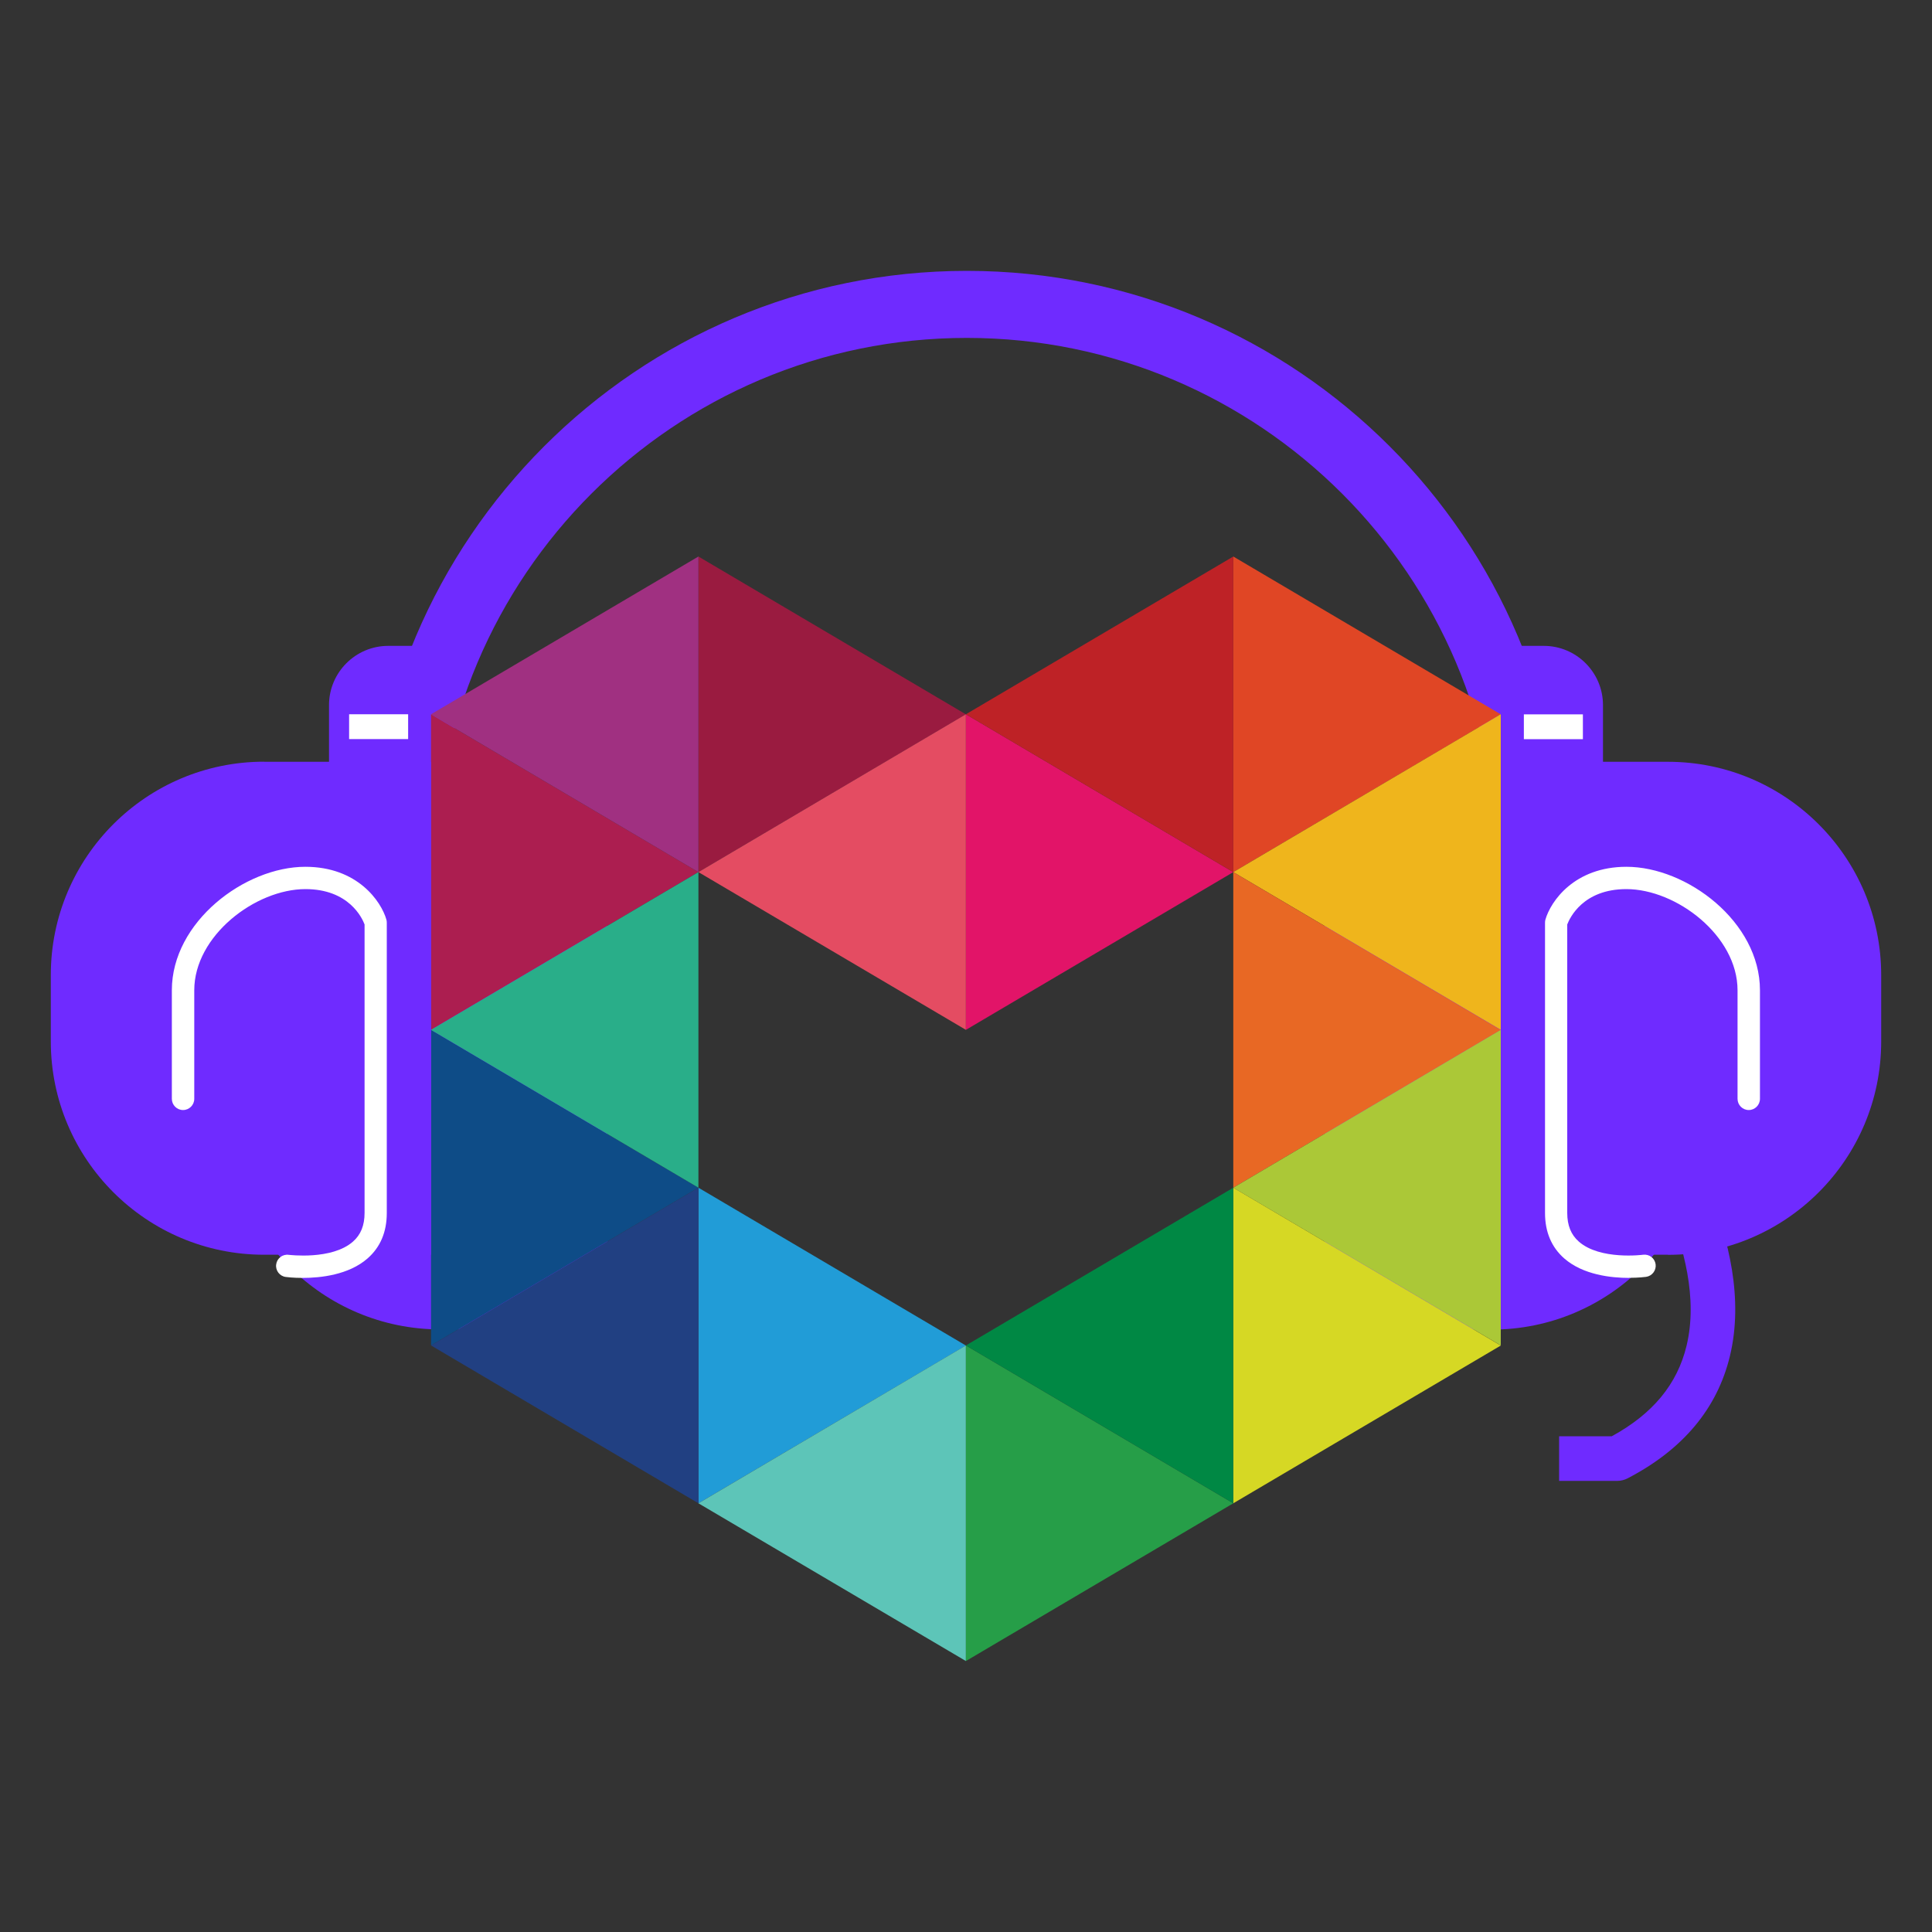 <?xml version="1.0" encoding="UTF-8"?>
<svg id="Layer_1" data-name="Layer 1" xmlns="http://www.w3.org/2000/svg" viewBox="0 0 200 200">
  <rect x="0" y="0" width="200" height="200" fill="#333333" stroke="none"/>
  <defs>
    <style>
      .cls-1 {
        fill: #0e4c87;
      }

      .cls-1, .cls-2, .cls-3, .cls-4, .cls-5, .cls-6, .cls-7, .cls-8, .cls-9, .cls-10, .cls-11, .cls-12, .cls-13, .cls-14, .cls-15, .cls-16, .cls-17, .cls-18, .cls-19, .cls-20 {
        stroke-width: 0px;
      }

      .cls-2 {
        fill: #d6d824;
      }

      .cls-3 {
        fill: #a03081;
      }

      .cls-4 {
        fill: #219cd7;
      }

      .cls-5 {
        fill: #ac1e50;
      }

      .cls-6 {
        fill: #abc837;
      }

      .cls-7 {
        fill: #be2226;
      }

      .cls-8 {
        fill: #efb51c;
      }

      .cls-9 {
        fill: #6f2bff;
      }

      .cls-10 {
        fill: #269e48;
      }

      .cls-11 {
        fill: #e21468;
      }

      .cls-12 {
        fill: #5dc5b8;
      }

      .cls-13 {
        fill: #214082;
      }

      .cls-14 {
        fill: #9a1b40;
      }

      .cls-15 {
        fill: #e04625;
      }

      .cls-16 {
        fill: #084;
      }

      .cls-17 {
        fill: #fff;
      }

      .cls-18 {
        fill: #e86824;
      }

      .cls-19 {
        fill: #29ae89;
      }

      .cls-20 {
        fill: #e44c62;
      }
    </style>
  </defs>
  <path class="cls-9" d="M159.21,86.59h17.28v51.03h-17.28c-12.18,0-22.08-9.89-22.08-22.08v-6.88c0-12.18,9.89-22.08,22.08-22.08Z" transform="translate(313.62 224.22) rotate(180)"/>
  <path class="cls-9" d="M45.59,86.59h17.28v51.03h-17.28c-12.18,0-22.08-9.89-22.08-22.08v-6.88c0-12.18,9.89-22.08,22.08-22.08Z"/>
  <path class="cls-9" d="M161.98,89.95h-6.93c0-30.31-24.66-54.97-54.97-54.97s-54.97,24.66-54.97,54.97h-6.93c0-34.13,27.77-61.91,61.91-61.91s61.91,27.77,61.91,61.91Z"/>
  <g>
    <polygon class="cls-5" points="44.62 106.61 44.62 73.94 72.3 90.28 44.62 106.61"/>
    <polygon class="cls-1" points="44.62 139.28 44.62 106.61 72.3 122.95 44.62 139.28"/>
    <polygon class="cls-14" points="72.3 90.28 72.3 57.61 99.99 73.95 72.3 90.28"/>
    <polygon class="cls-3" points="72.3 57.61 72.3 90.28 44.62 73.94 72.3 57.61"/>
    <polygon class="cls-19" points="72.3 90.28 72.3 122.95 44.62 106.61 72.3 90.28"/>
    <polygon class="cls-4" points="72.3 155.62 72.3 122.95 99.99 139.29 72.3 155.62"/>
    <polygon class="cls-13" points="72.3 122.95 72.3 155.62 44.62 139.28 72.3 122.95"/>
    <polygon class="cls-20" points="99.99 73.94 99.99 106.61 72.3 90.28 99.99 73.94"/>
    <polygon class="cls-11" points="99.99 106.61 99.99 73.94 127.67 90.28 99.99 106.61"/>
    <polygon class="cls-12" points="99.99 139.28 99.99 171.95 72.3 155.62 99.99 139.28"/>
    <polygon class="cls-10" points="99.99 171.95 99.99 139.28 127.67 155.62 99.99 171.95"/>
    <polygon class="cls-15" points="127.67 90.28 127.67 57.61 155.36 73.95 127.67 90.28"/>
    <polygon class="cls-7" points="127.67 57.61 127.67 90.28 99.99 73.94 127.67 57.61"/>
    <polygon class="cls-8" points="155.36 73.94 155.36 106.61 127.67 90.28 155.36 73.94"/>
    <polygon class="cls-18" points="127.67 122.95 127.67 90.28 155.36 106.62 127.67 122.95"/>
    <polygon class="cls-6" points="155.36 106.61 155.36 139.28 127.67 122.95 155.36 106.61"/>
    <polygon class="cls-2" points="127.67 155.62 127.67 122.95 155.36 139.29 127.67 155.62"/>
    <polygon class="cls-16" points="127.67 122.95 127.67 155.62 99.99 139.28 127.67 122.95"/>
  </g>
  <path class="cls-9" d="M27.34,78.86h17.28v51.03h-17.28c-12.18,0-22.08-9.89-22.08-22.08v-6.88c0-12.18,9.89-22.08,22.08-22.08Z"/>
  <path class="cls-9" d="M40.19,66.86h4.12v24.02h-10.25v-17.89c0-3.38,2.75-6.13,6.13-6.13Z"/>
  <rect class="cls-17" x="36.14" y="73.94" width="6.11" height="2.57"/>
  <path class="cls-17" d="M31.34,132.29c-.99,0-1.68-.09-1.76-.1-.63-.08-1.08-.67-.99-1.3.08-.63.66-1.08,1.3-.99.04,0,4.46.56,6.65-1.37.81-.71,1.2-1.68,1.2-2.97v-29.86c-.25-.67-1.63-3.66-6.12-3.66-5.18,0-11.51,4.83-11.51,10.47v11.24c0,.64-.52,1.16-1.16,1.16s-1.16-.52-1.16-1.16v-11.24c0-7.08,7.56-12.78,13.82-12.78,5.4,0,7.85,3.58,8.39,5.47.03.1.04.21.04.32v30.05c0,1.97-.67,3.55-2,4.71-1.95,1.7-4.86,2.01-6.72,2.01Z"/>
  <path class="cls-9" d="M177.46,78.86h17.28v51.03h-17.28c-12.18,0-22.08-9.89-22.08-22.08v-6.88c0-12.18,9.89-22.08,22.08-22.08Z" transform="translate(350.12 208.75) rotate(180)"/>
  <path class="cls-9" d="M155.68,66.86h10.25v24.02h-4.12c-3.38,0-6.13-2.75-6.13-6.13v-17.89h0Z" transform="translate(321.62 157.74) rotate(-180)"/>
  <rect class="cls-17" x="157.75" y="73.94" width="6.11" height="2.57" transform="translate(321.61 150.46) rotate(-180)"/>
  <path class="cls-17" d="M168.66,132.29c-1.86,0-4.77-.31-6.72-2.01-1.33-1.16-2-2.75-2-4.71v-30.05c0-.11.01-.21.04-.32.54-1.89,2.99-5.47,8.39-5.47,6.26,0,13.82,5.7,13.82,12.78v11.24c0,.64-.52,1.16-1.16,1.16s-1.16-.52-1.16-1.16v-11.24c0-5.64-6.33-10.47-11.51-10.47-4.48,0-5.86,2.98-6.12,3.66v29.86c0,1.29.39,2.26,1.2,2.97,2.19,1.93,6.61,1.37,6.65,1.36.65-.08,1.21.36,1.3.99.08.63-.36,1.21-.99,1.3-.08.01-.77.1-1.76.1Z"/>
  <path class="cls-9" d="M167.43,153.3h-6.03v-4.62h5.45c4.25-2.32,6.78-5.39,7.74-9.36,2.38-9.84-5.94-21.69-6.03-21.81l3.76-2.69c.39.55,9.63,13.66,6.76,25.56-1.31,5.43-4.87,9.69-10.6,12.66-.33.17-.69.26-1.06.26Z"/>
</svg>